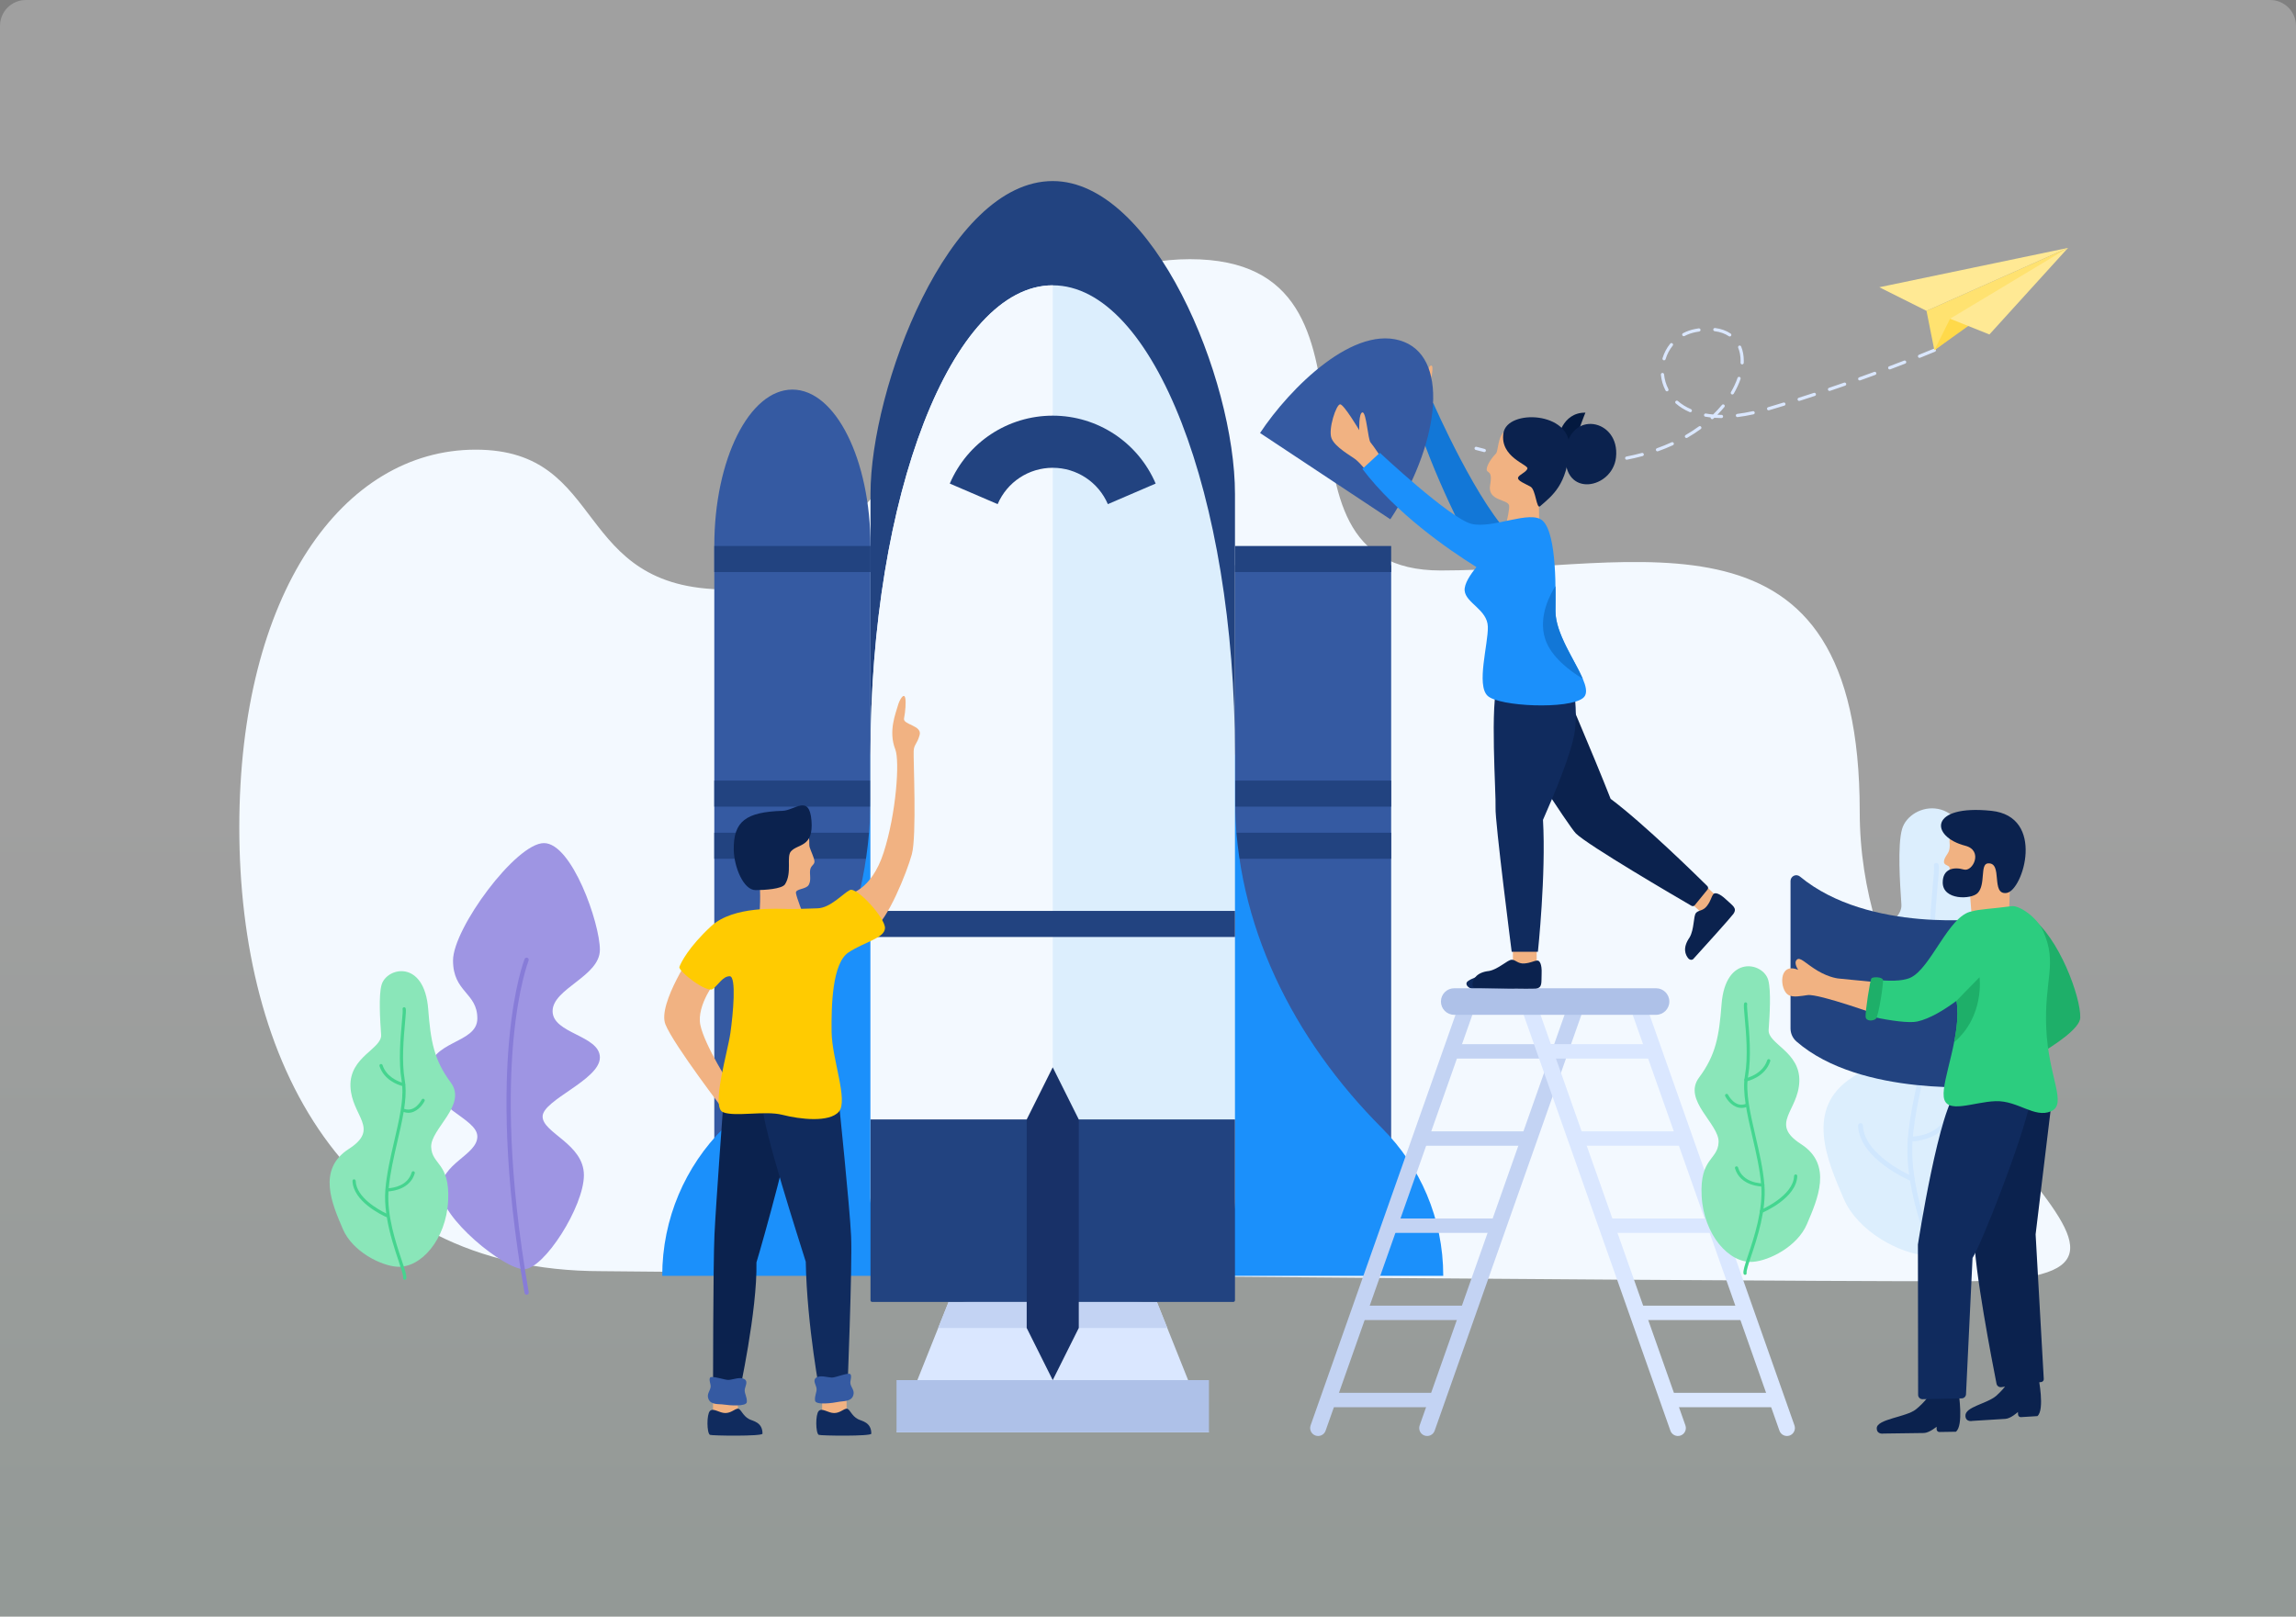 <?xml version="1.0" encoding="UTF-8"?>
<svg width="355px" height="250px" viewBox="0 0 355 250" version="1.1" xmlns="http://www.w3.org/2000/svg" xmlns:xlink="http://www.w3.org/1999/xlink">
    <rect x="0" y="0" width="355" height="250" fill="#808080" stroke="none"/>
    <!-- Generator: Sketch 52.3 (67297) - http://www.bohemiancoding.com/sketch -->
    <title>分组 3</title>
    <desc>Created with Sketch.</desc>
    <defs>
        <linearGradient x1="50%" y1="0%" x2="50%" y2="100%" id="linearGradient-1">
            <stop stop-color="#FFFFFF" offset="0%"></stop>
            <stop stop-color="#FFFFFF" offset="50.789%"></stop>
            <stop stop-color="#CCE5D9" offset="100%"></stop>
        </linearGradient>
    </defs>
    <g id="页面设计-" stroke="none" stroke-width="1" fill="none" fill-rule="evenodd">
        <g id="码上参与-一键登录" transform="translate(-10, -98)">
            <g id="分组-3" transform="translate(10, 98)">
                <path d="M4,0 L351,0 C353.209,-4.05812251e-16 355,1.791 355,4 L355,250 L0,250 L0,4 C-2.705415e-16,1.791 1.791,4.05812251e-16 4,0 Z" id="矩形" fill="url(#linearGradient-1)" fill-rule="nonzero" opacity="0.25"></path>
                <g id="分组-15" transform="translate(37, 28)">
                    <path d="M56.026,168.581 C16.238,168.581 1.13686838e-13,136.1 1.13686838e-13,99.949 C1.13686838e-13,63.797 15.965,41.538 36.548,41.538 C57.131,41.538 51.284,63.157 75.367,63.157 C99.451,63.157 112.494,12.081 146.981,12.081 C181.468,12.081 155.25,60.222 185.766,60.222 C216.282,60.222 250.545,48.109 250.545,97.529 C250.545,146.949 311.954,170.144 266.053,170.144 C220.151,170.144 56.026,168.581 56.026,168.581 Z" id="bg_4_" fill="#F3F9FF" fill-rule="nonzero"></path>
                    <g id="rocket" transform="translate(65.347, -0)" fill-rule="nonzero">
                        <path d="M20.171,32.248 C13.501,32.248 8.095,43.077 8.095,56.435 L8.095,163.258 L20.171,163.258 L32.246,163.258 L32.246,56.435 C32.247,43.077 26.84,32.248 20.171,32.248 Z" id="Path" fill="#355AA2"></path>
                        <polygon id="Path" fill="#355AA2" points="100.677 59.404 88.601 59.404 88.601 163.259 100.677 163.259 112.752 163.259 112.752 59.404"></polygon>
                        <rect id="Rectangle" fill="#224380" x="8.095" y="92.714" width="24.152" height="4.031"></rect>
                        <rect id="Rectangle" fill="#224380" x="8.095" y="100.776" width="24.152" height="4.031"></rect>
                        <rect id="Rectangle" fill="#224380" x="88.601" y="92.714" width="24.152" height="4.031"></rect>
                        <rect id="Rectangle" fill="#224380" x="88.601" y="100.776" width="24.152" height="4.031"></rect>
                        <path d="M60.424,0 C60.423,0 60.422,0 60.422,0 C44.185,0.004 32.247,32.141 32.247,48.373 L32.247,145.118 C39.12,145.118 81.796,145.118 88.601,145.118 L88.601,48.373 C88.601,30.562 75.986,0 60.424,0 Z" id="Path" fill="#224380"></path>
                        <polygon id="Path" fill="#DAE7FF" points="84.576 193.49 36.272 193.49 44.323 173.335 76.525 173.335"></polygon>
                        <polygon id="Path" fill="#C3D3F3" points="78.135 177.366 76.525 173.335 44.323 173.335 42.712 177.366"></polygon>
                        <path d="M111.372,146.501 C97.61,132.72 88.601,114.923 88.601,95.434 L88.601,88.683 L32.247,88.683 L32.247,95.434 C32.247,114.923 23.238,132.721 9.477,146.501 C3.649,152.336 0.045,160.399 0.045,169.304 L32.247,169.304 L88.602,169.304 L120.804,169.304 C120.803,160.399 117.199,152.336 111.372,146.501 Z" id="Path" fill="#1B90FB"></path>
                        <path d="M60.424,16.124 C44.862,16.124 32.247,48.61 32.247,88.683 L32.247,157.211 C32.247,166.116 39.456,173.335 48.348,173.335 L72.5,173.335 C81.392,173.335 88.601,166.116 88.601,157.211 L88.601,88.683 C88.601,48.61 75.986,16.124 60.424,16.124 Z" id="Path" fill="#DCEEFD"></path>
                        <path d="M32.247,88.683 L32.247,157.211 C32.247,166.116 39.456,173.335 48.348,173.335 L60.424,173.335 L60.424,16.124 C44.862,16.124 32.247,48.61 32.247,88.683 Z" id="Path" fill="#F3F9FF"></path>
                        <path d="M88.354,173.335 L32.494,173.335 C32.358,173.335 32.247,173.225 32.247,173.088 L32.247,145.118 L88.601,145.118 L88.601,173.088 C88.601,173.225 88.49,173.335 88.354,173.335 Z" id="Path" fill="#224380"></path>
                        <polygon id="Path" fill="#183168" points="60.424 137.056 56.398 145.118 56.398 177.366 60.424 185.428 64.449 177.366 64.449 145.118"></polygon>
                        <rect id="Rectangle" fill="#AEC1E8" x="36.272" y="185.428" width="48.304" height="8.062"></rect>
                        <rect id="Rectangle" fill="#224380" x="32.247" y="112.869" width="56.354" height="4.031"></rect>
                        <rect id="Rectangle" fill="#224380" x="8.095" y="56.435" width="24.152" height="4.031"></rect>
                        <rect id="Rectangle" fill="#224380" x="88.601" y="56.436" width="24.151" height="4.027"></rect>
                        <path d="M68.946,49.963 C67.476,46.55 64.135,44.341 60.424,44.341 C56.713,44.341 53.368,46.546 51.906,49.963 L44.507,46.782 C47.239,40.401 53.486,36.28 60.424,36.28 C67.354,36.28 73.601,40.402 76.337,46.782 L68.946,49.963 Z" id="Path" fill="#224380"></path>
                    </g>
                    <g id="plant_28_" transform="translate(13.728, 102.139)" fill-rule="nonzero">
                        <g id="Group" transform="translate(15.312, 0)">
                            <path d="M2.101,53.97 C2.101,49.742 7.765,48.504 7.765,45.617 C7.765,42.729 0.247,41.183 0.247,35.923 C0.247,30.664 7.765,31.386 7.765,27.364 C7.765,23.342 4.006,23.342 4.006,18.392 C4.006,13.442 13.737,0.242 18.062,0.242 C22.387,0.242 26.712,12.617 26.712,16.742 C26.712,20.867 19.401,22.723 19.401,26.23 C19.401,29.736 26.712,29.953 26.712,33.402 C26.712,36.852 17.856,39.963 17.856,42.523 C17.856,45.083 24.241,46.751 24.241,51.598 C24.241,56.445 18.077,66.139 14.973,66.139 C11.868,66.139 2.101,58.198 2.101,53.97 Z" id="Path" fill="#9E95E3"></path>
                            <path d="M15.384,70.078 C15.227,70.078 15.088,69.965 15.06,69.805 C11.809,51.23 11.983,38.195 12.702,30.53 C13.482,22.198 15.015,18.326 15.079,18.165 C15.147,17.996 15.341,17.915 15.508,17.983 C15.676,18.051 15.758,18.243 15.69,18.412 C15.675,18.451 14.122,22.386 13.353,30.639 C12.643,38.257 12.476,51.217 15.71,69.691 C15.741,69.871 15.621,70.042 15.442,70.073 C15.422,70.076 15.403,70.078 15.384,70.078 Z" id="Path" fill="#877CD8"></path>
                        </g>
                        <path d="M2.282,59.927 C0.658,56.123 -1.764,50.733 3.187,47.55 C8.139,44.367 3.619,42.483 3.458,37.869 C3.297,33.256 8.351,32.07 8.199,29.883 C8.048,27.695 7.797,23.827 8.264,22.177 C9.044,19.415 14.886,18.161 15.482,25.937 C15.857,30.824 16.361,33.774 18.963,37.26 C21.566,40.746 15.833,44.431 15.939,47.238 C16.045,50.044 18.869,49.628 18.561,55.575 C18.252,61.522 14.348,66.019 10.637,65.754 C8.117,65.575 3.765,63.4 2.282,59.927 Z" id="Path" fill="#8AE6B9"></path>
                        <path d="M14.809,39.804 C14.687,39.741 14.538,39.791 14.477,39.913 C14.434,39.997 13.412,41.957 11.761,41.334 C11.959,40.023 12.047,38.795 11.953,37.684 C11.955,37.677 11.959,37.671 11.961,37.663 C11.971,37.609 11.96,37.557 11.937,37.51 C11.917,37.313 11.892,37.119 11.859,36.93 C11.349,34.033 11.692,30.281 11.896,28.039 C12.016,26.728 12.071,26.086 12.001,25.812 C11.967,25.679 11.831,25.598 11.701,25.633 C11.568,25.666 11.488,25.801 11.522,25.933 C11.574,26.138 11.496,26.997 11.404,27.994 C11.197,30.26 10.851,34.053 11.373,37.015 C11.388,37.099 11.398,37.186 11.409,37.272 C10.67,37.035 8.987,36.317 8.423,34.575 C8.381,34.445 8.243,34.374 8.111,34.416 C7.981,34.458 7.911,34.598 7.953,34.728 C8.652,36.888 10.797,37.626 11.467,37.807 C11.648,40.18 10.959,43.166 10.23,46.31 C9.65,48.813 9.051,51.401 8.855,53.848 C8.758,55.062 8.826,56.304 8.993,57.524 C7.793,56.94 4.356,55.046 4.267,52.475 C4.263,52.339 4.143,52.235 4.012,52.236 C3.875,52.241 3.769,52.356 3.774,52.493 C3.884,55.651 8.256,57.745 9.082,58.113 C9.494,60.646 10.294,63.047 10.898,64.853 C11.311,66.091 11.669,67.16 11.604,67.468 C11.575,67.602 11.661,67.733 11.794,67.761 C11.811,67.765 11.828,67.767 11.846,67.767 C11.96,67.767 12.062,67.687 12.087,67.57 C12.175,67.149 11.915,66.34 11.366,64.696 C10.458,61.977 9.097,57.894 9.337,54.106 C10.13,54.053 12.701,53.696 13.402,51.302 C13.44,51.171 13.365,51.034 13.234,50.996 C13.104,50.957 12.966,51.032 12.928,51.163 C12.322,53.229 10.144,53.559 9.376,53.611 C9.59,51.28 10.158,48.813 10.712,46.422 C11.08,44.833 11.439,43.283 11.683,41.824 C11.929,41.906 12.169,41.954 12.395,41.954 C13.64,41.954 14.559,40.848 14.918,40.136 C14.979,40.014 14.931,39.865 14.809,39.804 Z" id="Path" fill="#45D48F"></path>
                    </g>
                    <g id="paperplane_4_" transform="translate(190.549, 9.884)" fill-rule="nonzero">
                        <path d="M16.193,33.923 C15.514,33.923 14.818,33.908 14.124,33.878 C13.988,33.872 13.882,33.757 13.887,33.621 C13.893,33.484 14.02,33.374 14.145,33.384 C14.832,33.413 15.521,33.428 16.193,33.428 L16.601,33.426 C16.602,33.426 16.603,33.426 16.603,33.426 C16.738,33.426 16.849,33.535 16.85,33.671 C16.851,33.808 16.742,33.919 16.605,33.92 L16.193,33.923 Z M19.07,33.831 C18.94,33.831 18.832,33.73 18.823,33.599 C18.814,33.463 18.918,33.345 19.054,33.337 C19.875,33.284 20.697,33.206 21.496,33.105 C21.633,33.089 21.755,33.184 21.772,33.32 C21.789,33.455 21.693,33.579 21.558,33.596 C20.749,33.698 19.917,33.777 19.086,33.831 C19.08,33.831 19.075,33.831 19.07,33.831 Z M11.671,33.715 C11.663,33.715 11.656,33.715 11.648,33.714 C10.837,33.64 10.009,33.547 9.184,33.437 C9.049,33.418 8.954,33.294 8.972,33.159 C8.991,33.024 9.115,32.928 9.25,32.946 C10.067,33.056 10.889,33.149 11.693,33.221 C11.829,33.233 11.929,33.353 11.917,33.49 C11.905,33.618 11.797,33.715 11.671,33.715 Z M23.964,33.209 C23.848,33.209 23.745,33.127 23.722,33.009 C23.696,32.875 23.784,32.745 23.918,32.719 C24.729,32.561 25.532,32.375 26.305,32.166 C26.436,32.131 26.573,32.208 26.608,32.34 C26.643,32.473 26.565,32.608 26.433,32.644 C25.649,32.856 24.834,33.045 24.012,33.205 C23.996,33.208 23.98,33.209 23.964,33.209 Z M6.776,33.06 C6.762,33.06 6.748,33.059 6.733,33.057 C5.934,32.916 5.115,32.757 4.301,32.582 C4.167,32.554 4.082,32.423 4.111,32.289 C4.14,32.155 4.271,32.069 4.404,32.099 C5.213,32.272 6.026,32.431 6.819,32.569 C6.953,32.593 7.043,32.721 7.019,32.856 C6.998,32.976 6.894,33.06 6.776,33.06 Z M1.947,32.028 C1.927,32.028 1.907,32.026 1.887,32.021 C1.467,31.916 1.045,31.806 0.618,31.692 C0.487,31.656 0.408,31.52 0.444,31.389 C0.479,31.257 0.615,31.179 0.746,31.214 C1.17,31.327 1.589,31.437 2.006,31.541 C2.139,31.574 2.219,31.708 2.186,31.841 C2.158,31.954 2.058,32.028 1.947,32.028 Z M28.725,31.915 C28.623,31.915 28.528,31.852 28.492,31.75 C28.446,31.622 28.513,31.48 28.642,31.434 C29.418,31.157 30.18,30.847 30.909,30.513 C31.032,30.455 31.179,30.511 31.236,30.635 C31.293,30.759 31.239,30.906 31.114,30.963 C30.373,31.303 29.597,31.618 28.808,31.9 C28.78,31.91 28.752,31.915 28.725,31.915 Z M33.205,29.852 C33.12,29.852 33.037,29.808 32.991,29.728 C32.923,29.61 32.963,29.459 33.081,29.39 C33.795,28.977 34.484,28.529 35.129,28.058 C35.24,27.978 35.394,28.002 35.474,28.113 C35.555,28.223 35.53,28.378 35.42,28.459 C34.761,28.939 34.058,29.396 33.329,29.819 C33.29,29.842 33.247,29.852 33.205,29.852 Z M37.182,26.939 C37.116,26.939 37.05,26.912 37.001,26.859 C36.952,26.806 36.93,26.738 36.936,26.671 C36.658,26.64 36.387,26.601 36.123,26.554 C35.989,26.53 35.899,26.402 35.923,26.268 C35.946,26.133 36.075,26.043 36.209,26.067 C36.569,26.131 36.942,26.18 37.327,26.214 C37.818,25.739 38.274,25.244 38.689,24.74 C38.776,24.635 38.931,24.62 39.037,24.707 C39.142,24.794 39.157,24.95 39.07,25.055 C38.733,25.464 38.37,25.866 37.985,26.258 C38.195,26.267 38.408,26.272 38.623,26.273 C38.76,26.274 38.87,26.385 38.869,26.522 C38.869,26.658 38.758,26.768 38.622,26.768 C38.622,26.768 38.622,26.768 38.621,26.768 C38.243,26.766 37.871,26.752 37.508,26.725 C37.456,26.775 37.403,26.824 37.35,26.873 C37.302,26.917 37.242,26.939 37.182,26.939 Z M41.085,26.616 C40.962,26.616 40.856,26.524 40.84,26.398 C40.824,26.263 40.92,26.14 41.056,26.123 C41.827,26.029 42.637,25.889 43.465,25.706 C43.599,25.676 43.73,25.761 43.76,25.894 C43.789,26.028 43.705,26.16 43.572,26.189 C42.728,26.375 41.902,26.519 41.116,26.614 C41.106,26.616 41.095,26.616 41.085,26.616 Z M33.802,25.866 C33.77,25.866 33.736,25.859 33.705,25.845 C32.892,25.494 32.168,25.043 31.553,24.505 C31.45,24.415 31.439,24.259 31.529,24.156 C31.619,24.052 31.775,24.042 31.878,24.132 C32.454,24.637 33.135,25.06 33.901,25.391 C34.026,25.445 34.083,25.591 34.03,25.716 C33.989,25.81 33.898,25.866 33.802,25.866 Z M45.907,25.569 C45.8,25.569 45.702,25.5 45.67,25.392 C45.632,25.261 45.706,25.124 45.837,25.085 C46.633,24.848 47.421,24.61 48.2,24.371 C48.33,24.33 48.468,24.404 48.508,24.535 C48.548,24.665 48.475,24.804 48.345,24.844 C47.565,25.084 46.775,25.323 45.977,25.559 C45.954,25.566 45.93,25.569 45.907,25.569 Z M50.63,24.117 C50.526,24.117 50.428,24.049 50.395,23.944 C50.354,23.814 50.425,23.675 50.555,23.633 C51.352,23.38 52.135,23.126 52.904,22.874 C53.035,22.832 53.173,22.901 53.216,23.031 C53.258,23.161 53.188,23.301 53.058,23.343 C52.288,23.597 51.503,23.85 50.705,24.105 C50.68,24.113 50.655,24.117 50.63,24.117 Z M40.298,23.124 C40.256,23.124 40.213,23.113 40.174,23.09 C40.056,23.02 40.017,22.869 40.086,22.751 C40.512,22.022 40.855,21.284 41.102,20.557 C41.146,20.428 41.286,20.358 41.415,20.403 C41.544,20.447 41.613,20.587 41.569,20.716 C41.311,21.475 40.955,22.243 40.511,23.002 C40.466,23.08 40.383,23.124 40.298,23.124 Z M30.192,22.639 C30.102,22.639 30.017,22.591 29.972,22.506 C29.574,21.742 29.333,20.918 29.253,20.057 C29.24,19.921 29.34,19.801 29.476,19.788 C29.613,19.776 29.732,19.876 29.745,20.012 C29.818,20.808 30.043,21.571 30.411,22.278 C30.473,22.399 30.427,22.548 30.306,22.611 C30.269,22.63 30.23,22.639 30.192,22.639 Z M55.326,22.574 C55.223,22.574 55.127,22.509 55.092,22.406 C55.048,22.276 55.118,22.136 55.247,22.092 C56.045,21.822 56.825,21.554 57.582,21.29 C57.71,21.245 57.852,21.313 57.896,21.443 C57.941,21.572 57.873,21.712 57.744,21.757 C56.986,22.021 56.205,22.29 55.405,22.56 C55.379,22.57 55.352,22.574 55.326,22.574 Z M59.994,20.949 C59.892,20.949 59.797,20.886 59.761,20.785 C59.715,20.656 59.782,20.515 59.911,20.469 C60.718,20.18 61.493,19.899 62.232,19.627 C62.361,19.579 62.502,19.646 62.549,19.774 C62.596,19.902 62.531,20.044 62.403,20.091 C61.662,20.363 60.885,20.645 60.077,20.935 C60.05,20.944 60.021,20.949 59.994,20.949 Z M64.633,19.244 C64.533,19.244 64.439,19.183 64.402,19.084 C64.354,18.957 64.418,18.814 64.546,18.766 C65.381,18.451 66.152,18.155 66.853,17.884 C66.98,17.834 67.123,17.898 67.173,18.025 C67.222,18.153 67.159,18.296 67.031,18.345 C66.329,18.617 65.556,18.913 64.72,19.229 C64.692,19.239 64.662,19.244 64.633,19.244 Z M41.815,18.468 C41.812,18.468 41.808,18.468 41.804,18.468 C41.668,18.461 41.563,18.346 41.569,18.21 C41.573,18.106 41.575,18.004 41.575,17.903 C41.575,17.165 41.451,16.489 41.205,15.893 C41.153,15.767 41.213,15.622 41.339,15.57 C41.464,15.518 41.61,15.578 41.661,15.704 C41.933,16.361 42.07,17.101 42.07,17.903 C42.07,18.011 42.067,18.121 42.062,18.232 C42.056,18.364 41.946,18.468 41.815,18.468 Z M29.742,17.836 C29.719,17.836 29.694,17.832 29.671,17.825 C29.54,17.786 29.466,17.648 29.505,17.517 C29.754,16.683 30.155,15.924 30.696,15.26 C30.782,15.154 30.938,15.137 31.044,15.224 C31.149,15.311 31.165,15.466 31.079,15.572 C30.579,16.186 30.209,16.888 29.978,17.659 C29.946,17.766 29.848,17.836 29.742,17.836 Z M69.244,17.457 C69.146,17.457 69.053,17.398 69.014,17.301 C68.964,17.174 69.025,17.03 69.152,16.98 C70.62,16.393 71.438,16.048 71.44,16.047 C71.565,15.994 71.71,16.053 71.763,16.179 C71.816,16.304 71.757,16.45 71.632,16.503 C71.632,16.503 70.81,16.85 69.335,17.439 C69.305,17.451 69.274,17.457 69.244,17.457 Z M39.9,14.154 C39.853,14.154 39.805,14.14 39.763,14.112 C39.158,13.703 38.418,13.441 37.565,13.332 C37.43,13.315 37.335,13.191 37.351,13.055 C37.369,12.92 37.494,12.828 37.628,12.841 C38.558,12.96 39.37,13.249 40.039,13.701 C40.152,13.777 40.182,13.931 40.105,14.044 C40.058,14.116 39.98,14.154 39.9,14.154 Z M32.788,14.111 C32.699,14.111 32.613,14.063 32.569,13.978 C32.506,13.857 32.552,13.708 32.673,13.645 C33.255,13.339 33.891,13.118 34.566,12.988 C34.747,12.954 34.925,12.923 35.099,12.897 C35.233,12.878 35.36,12.97 35.38,13.105 C35.4,13.24 35.307,13.366 35.172,13.386 C35.004,13.411 34.833,13.44 34.659,13.474 C34.032,13.595 33.441,13.799 32.902,14.082 C32.866,14.102 32.826,14.111 32.788,14.111 Z" id="Shape" fill="#DAE7FF"></path>
                        <g id="Group" transform="translate(62.73, 0)">
                            <polygon id="Path" fill="#FFE994" points="0.296 6.536 7.59 10.188 29.474 0.448"></polygon>
                            <polygon id="Path" fill="#FFE270" points="8.806 16.275 7.59 10.188 29.474 0.448"></polygon>
                            <polygon id="Path" fill="#FFD94A" points="8.806 16.275 11.237 11.405 17.316 10.188"></polygon>
                            <polygon id="Path" fill="#FFE994" points="11.237 11.405 17.316 13.84 29.474 0.448"></polygon>
                        </g>
                    </g>
                    <g id="woman_on_ladder" transform="translate(157.601, 24.162)" fill-rule="nonzero">
                        <path d="M27.786,12.404 C27.786,12.404 26.667,9.708 26.379,9.18 C26.091,8.651 27.312,4.457 26.718,4.371 C26.124,4.284 25.614,6.936 25.614,6.936 C25.614,6.936 24.216,2.562 23.644,2.378 C23.071,2.195 21.34,5.189 21.561,6.676 C21.782,8.163 23.568,10.598 24.125,11.291 C24.682,11.984 25.607,14.524 25.607,14.524 L27.786,12.404 Z" id="Path" fill="#F1B282"></path>
                        <path d="M27.006,10.168 C27.006,10.168 34.127,26.468 39.612,31.249 L32.853,32.448 C32.853,32.448 26.668,20.853 24.074,11.66 L27.006,10.168 Z" id="Path" fill="#1277D7"></path>
                        <path d="M22.521,0.723 C14.95,-2.34 4.771,7.917 0.224,14.801 C6.054,18.662 14.539,24.283 20.367,28.143 C27.675,17.08 29.719,3.635 22.521,0.723 Z" id="Path" fill="#355AA2"></path>
                        <path d="M36.454,98.21 C36.454,98.21 33.501,98.706 32.333,99.591 C31.77,100.018 32.212,101.303 36.368,101.108 C40.524,100.913 40.838,100.318 40.357,98.653 C39.877,96.988 37.038,98.262 36.454,98.21 Z" id="Path" fill="#102B5E"></path>
                        <g id="Group" transform="translate(7.903, 102.885)" fill="#C3D3F3">
                            <path d="M0.888,66.953 C1.529,67.179 2.231,66.843 2.457,66.202 L25.224,1.675 C25.45,1.034 25.114,0.33 24.474,0.104 C23.833,-0.123 23.131,0.214 22.905,0.855 L0.138,65.381 C-0.088,66.023 0.248,66.726 0.888,66.953 Z" id="Path"></path>
                            <path d="M17.749,66.953 C18.389,67.179 19.092,66.843 19.318,66.202 L42.084,1.675 C42.31,1.034 41.974,0.33 41.334,0.104 C40.693,-0.123 39.991,0.214 39.765,0.855 L16.999,65.381 C16.773,66.023 17.108,66.726 17.749,66.953 Z" id="Path"></path>
                            <polygon id="Rectangle" transform="translate(30.205, 7.543) rotate(-180) translate(-30.205, -7.543) " points="21.252 6.43 39.157 6.43 39.157 8.656 21.252 8.656"></polygon>
                            <polygon id="Rectangle" transform="translate(25.512, 21.022) rotate(-180) translate(-25.512, -21.022) " points="16.56 19.909 34.465 19.909 34.465 22.135 16.56 22.135"></polygon>
                            <polygon id="Rectangle" transform="translate(20.82, 34.501) rotate(-180) translate(-20.82, -34.501) " points="11.867 33.388 29.772 33.388 29.772 35.614 11.867 35.614"></polygon>
                            <polygon id="Rectangle" transform="translate(16.128, 47.98) rotate(-180) translate(-16.128, -47.98) " points="7.175 46.867 25.08 46.867 25.08 49.093 7.175 49.093"></polygon>
                            <polygon id="Rectangle" transform="translate(11.435, 61.459) rotate(-180) translate(-11.435, -61.459) " points="2.483 60.346 20.388 60.346 20.388 62.572 2.483 62.572"></polygon>
                        </g>
                        <g id="Group" transform="translate(40.503, 102.885)" fill="#DAE7FF">
                            <path d="M41.598,66.953 C40.958,67.179 40.255,66.843 40.029,66.202 L17.263,1.675 C17.037,1.034 17.373,0.33 18.013,0.104 C18.653,-0.123 19.356,0.214 19.582,0.855 L42.348,65.381 C42.574,66.023 42.239,66.726 41.598,66.953 Z" id="Path"></path>
                            <path d="M24.738,66.953 C24.097,67.179 23.395,66.843 23.168,66.202 L0.402,1.675 C0.176,1.034 0.512,0.33 1.152,0.104 C1.792,-0.123 2.495,0.214 2.721,0.855 L25.487,65.381 C25.714,66.023 25.378,66.726 24.738,66.953 Z" id="Path"></path>
                            <rect id="Rectangle" x="3.329" y="6.43" width="17.905" height="2.226"></rect>
                            <rect id="Rectangle" x="8.021" y="19.909" width="17.905" height="2.226"></rect>
                            <rect id="Rectangle" x="12.714" y="33.388" width="17.905" height="2.226"></rect>
                            <rect id="Rectangle" x="17.406" y="46.867" width="17.905" height="2.226"></rect>
                            <rect id="Rectangle" x="22.099" y="60.346" width="17.905" height="2.226"></rect>
                        </g>
                        <path d="M61.457,104.774 L30.241,104.774 C29.109,104.774 28.191,103.855 28.191,102.721 C28.191,101.587 29.109,100.667 30.241,100.667 L61.457,100.667 C62.589,100.667 63.507,101.586 63.507,102.721 C63.507,103.855 62.589,104.774 61.457,104.774 Z" id="Path" fill="#AEC1E8"></path>
                        <g id="Group" transform="translate(35.069, 11.377)">
                            <path d="M3.954,2.832 C1.793,2.879 2.089,6.125 1.631,6.599 C0.815,7.444 0.283,8.372 0.207,8.936 C0.092,9.797 1.186,8.936 0.728,11.469 C0.269,14.001 3.548,13.627 3.669,14.663 C3.79,15.699 2.425,20.528 2.425,20.528 L8.535,20.404 C8.535,20.404 8.077,16.286 8.402,11.599 C8.727,6.912 11.429,2.67 3.954,2.832 Z" id="Path" fill="#F1B282"></path>
                            <path d="M15.462,0.276 C15.462,0.276 14.142,3.424 14.053,4.761 C13.964,6.097 11.187,4.376 11.187,4.376 C11.187,4.376 11.787,0.231 15.462,0.276 Z" id="Path" fill="#03193F"></path>
                            <path d="M8.451,14.752 C7.88,15.248 7.806,12.193 6.971,11.721 C6.137,11.249 4.938,10.818 5.047,10.339 C5.156,9.86 6.323,9.521 6.495,8.915 C6.666,8.309 2.195,7.169 2.786,3.428 C3.378,-0.314 13.29,0.074 12.98,5.741 C12.669,11.408 10.331,13.116 8.451,14.752 Z" id="Path" fill="#0B224E"></path>
                            <path d="M20.19,7.204 C19.646,12.076 11.962,13.583 12.383,6.627 C12.805,-0.328 20.861,1.181 20.19,7.204 Z" id="Path" fill="#0B224E"></path>
                        </g>
                        <path d="M19.304,19.107 C19.304,19.107 17.708,16.709 17.308,16.259 C16.909,15.81 16.66,11.563 16.061,11.613 C15.463,11.663 15.562,14.361 15.562,14.361 C15.562,14.361 13.217,10.414 12.619,10.364 C12.02,10.314 10.722,14.211 11.272,15.61 C11.821,17.009 14.32,18.353 15.018,18.903 C15.716,19.453 17.463,21.551 17.463,21.551 L19.304,19.107 Z" id="Path" fill="#F1B282"></path>
                        <polygon id="Path" fill="#F1B282" points="69.059 84.756 71.349 86.955 69.249 89.664 66.448 87.158"></polygon>
                        <path d="M69.377,84.861 C67.807,83.308 59.591,75.238 54.428,71.374 C51.803,64.648 46.197,51.635 46.197,51.635 C34.821,47.338 37.915,58.631 38.414,60.129 C38.913,61.628 47.965,75.633 49.048,76.717 C50.863,78.536 64.698,86.617 66.922,87.911 C67.096,88.012 67.316,87.973 67.443,87.817 L69.406,85.41 C69.54,85.248 69.526,85.01 69.377,84.861 Z" id="Path" fill="#0B224E"></path>
                        <rect id="Rectangle" fill="#F1B282" x="39.32" y="92.781" width="3.676" height="4.047"></rect>
                        <path d="M47.994,50.636 C44.301,47.538 38.314,50.336 37.017,53.388 C35.72,56.441 36.736,70.721 36.636,72.758 C36.536,74.794 39.131,95.024 39.131,95.024 L43.185,95.024 C43.185,95.024 44.456,83.08 43.971,74.626 C45.623,70.904 48.474,64.135 48.903,60.829 C49.514,56.132 47.994,50.636 47.994,50.636 Z" id="Path" fill="#102B5E"></path>
                        <path d="M45.898,42.342 C45.898,40.035 46.225,30.433 43.902,28.351 C42.006,26.653 36.218,29.65 32.925,28.851 C29.632,28.051 18.746,17.858 18.746,17.858 L16.048,20.352 C21.232,27.2 29.201,32.738 33.682,35.534 C32.758,36.659 31.779,38.112 31.857,39.155 C32.004,41.093 35.374,42.099 35.445,44.755 C35.517,47.412 33.616,53.796 35.42,55.455 C37.223,57.114 47.978,57.572 50.174,55.773 C52.37,53.974 45.898,47.43 45.898,42.342 Z" id="Path" fill="#1B90FB"></path>
                        <path d="M44.317,46.674 C45.237,49.466 48.193,51.633 50.116,52.796 C48.894,49.94 45.9,45.804 45.9,42.34 C45.9,41.616 45.93,40.173 45.904,38.472 C45.181,39.587 43.159,43.15 44.317,46.674 Z" id="Path" fill="#1277D7"></path>
                        <path d="M43.084,96.383 C43.453,96.35 43.824,96.948 43.76,98.395 C43.695,99.842 43.932,100.616 42.791,100.726 C42.111,100.791 35.625,100.669 33.52,100.615 C33.382,100.612 33.253,100.539 33.166,100.415 C33.08,100.291 33.044,100.128 33.068,99.968 C33.178,99.265 33.674,98.202 35.638,97.994 C37.08,97.72 38.487,96.275 39.125,96.258 C39.762,96.24 40.032,96.897 41.072,96.829 C42.112,96.761 42.447,96.439 43.084,96.383 Z" id="Path" fill="#0B224E"></path>
                        <path d="M70.309,86.122 C70.526,85.822 71.22,85.934 72.268,86.932 C73.317,87.929 74.056,88.259 73.39,89.193 C72.992,89.75 68.645,94.572 67.224,96.128 C67.131,96.23 66.99,96.279 66.84,96.264 C66.69,96.248 66.544,96.168 66.44,96.045 C65.982,95.501 65.506,94.429 66.638,92.808 C67.378,91.537 67.212,89.527 67.617,89.034 C68.022,88.54 68.693,88.767 69.325,87.936 C69.956,87.105 69.934,86.641 70.309,86.122 Z" id="Path" fill="#0B224E"></path>
                    </g>
                    <g id="man_10_" transform="translate(65.347, 79.624)" fill-rule="nonzero">
                        <path d="M22.368,20.766 C22.982,22.088 22.681,22.808 22.832,23.365 C22.982,23.922 23.559,25.047 23.584,25.58 C23.608,26.113 23.043,26.186 22.921,26.883 C22.799,27.58 23.119,28.488 22.695,29.219 C22.271,29.949 20.623,29.781 20.72,30.486 C20.817,31.19 21.855,33.807 21.855,33.807 L15.082,33.916 C15.082,33.916 15.352,30.107 15.008,28.533 C14.663,26.958 13.9,21.175 15.306,20.474 C16.712,19.772 21.716,19.363 22.368,20.766 Z" id="Path" fill="#F1B282"></path>
                        <path d="M18.649,17.767 C13.015,17.944 11.037,19.365 11.102,23.775 C11.14,26.403 12.588,30.041 14.49,30.029 C15.861,30.02 18.564,29.867 19.037,29.117 C20.161,27.336 19.199,24.878 19.952,24.03 C21.023,22.824 23.456,23.444 23.122,19.29 C22.787,15.135 20.525,17.709 18.649,17.767 Z" id="Path" fill="#0B224E"></path>
                        <polygon id="Path" fill="#F1B282" points="24.77 108.552 24.77 111.058 28.549 111.058 28.55 107.486"></polygon>
                        <polygon id="Path" fill="#F1B282" points="11.74 108.657 11.74 111.619 7.897 111.619 7.897 107.984"></polygon>
                        <path d="M9.494,63.003 C9.494,63.003 8.335,78.764 8.121,83.314 C7.908,87.863 7.897,107.984 7.897,107.984 L11.907,108.019 C11.907,108.019 14.767,95.043 14.613,87.6 C15.536,84.614 20.408,67.197 20.479,63.643 C20.55,60.088 11.269,61.225 9.494,63.003 Z" id="Path" fill="#0B224E"></path>
                        <path d="M27.374,63.003 C27.374,63.003 29.036,78.977 29.249,83.527 C29.462,88.076 28.652,107.984 28.652,107.984 L24.502,108.266 C24.502,108.266 22.417,97.46 22.237,87.494 C21.315,84.508 15.62,66.963 15.549,63.409 C15.477,59.855 25.599,61.225 27.374,63.003 Z" id="Path" fill="#102B5E"></path>
                        <path d="M8.451,43.88 C8.451,43.88 5.3,47.795 5.94,50.888 C6.578,53.98 10.527,60.248 11.485,61.634 C12.444,63.02 9.905,64.513 9.905,64.513 C9.905,64.513 1.817,53.992 0.539,50.793 C-0.739,47.595 4.99,39.242 4.99,39.242 L8.451,43.88 Z" id="Path" fill="#F1B282"></path>
                        <path d="M28.801,30.676 C28.801,30.676 32.347,30.234 34.285,24.199 C36.224,18.164 36.788,10.06 36.082,8.272 C34.964,5.439 36.167,2.654 36.481,1.491 C36.72,0.609 37.428,-0.603 37.626,0.347 C37.744,0.917 37.654,2.396 37.431,3.486 C37.232,4.456 40.27,4.552 39.844,6.045 C39.418,7.538 38.992,7.442 38.922,8.502 C38.851,9.563 39.418,21.648 38.638,24.491 C37.857,27.335 34.875,34.728 32.675,36.078 C30.474,37.429 28.801,30.676 28.801,30.676 Z" id="Path" fill="#F1B282"></path>
                        <path d="M19.684,32.95 C18.034,32.933 11.059,32.417 7.599,35.616 C4.138,38.815 2.914,41.267 2.701,41.907 C2.488,42.547 6.96,46.013 7.865,45.319 C8.77,44.626 9.409,43.347 10.474,43.347 C11.539,43.347 11.006,49.158 10.581,52.144 C10.155,55.129 7.599,63.554 9.409,64.353 C11.22,65.152 15.905,64.086 18.62,64.779 C21.335,65.472 25.86,66.006 27.351,64.3 C28.842,62.594 26.286,56.142 26.233,51.984 C26.179,47.825 26.34,41.32 28.842,39.668 C31.344,38.015 34.379,37.482 34.485,35.936 C34.592,34.389 30.119,29.484 29.055,30.018 C27.99,30.551 26.057,32.79 24.051,32.844 C22.044,32.897 20.856,32.963 19.684,32.95 Z" id="Path" fill="#FFCB01"></path>
                        <path d="M29.581,108.17 C29.259,109.17 28.033,109.013 27.256,109.176 C26.479,109.339 23.772,109.716 23.674,108.976 C23.576,108.236 23.958,107.696 23.907,107.129 C23.857,106.563 23.236,105.842 23.864,105.417 C24.492,104.992 25.537,105.389 26.297,105.41 C26.852,105.425 28.901,104.551 29.15,104.903 C29.399,105.254 29.059,105.926 29.145,106.362 C29.274,107.009 29.831,107.394 29.581,108.17 Z" id="Path" fill="#355AA2"></path>
                        <path d="M7.184,108.702 C7.558,109.684 8.774,109.463 9.558,109.585 C10.342,109.707 13.066,109.942 13.125,109.198 C13.184,108.454 12.775,107.934 12.796,107.365 C12.817,106.797 13.399,106.045 12.749,105.653 C12.099,105.262 11.076,105.713 10.319,105.774 C9.766,105.819 7.674,105.053 7.444,105.417 C7.213,105.78 7.588,106.435 7.525,106.875 C7.431,107.526 6.894,107.94 7.184,108.702 Z" id="Path" fill="#355AA2"></path>
                        <path d="M24.244,110.576 C24.77,110.043 25.684,110.896 26.615,110.896 C27.545,110.896 28.063,110.256 28.549,110.221 C29.036,110.185 29.284,111.322 30.314,111.844 C30.925,112.154 32.372,112.307 32.372,114.082 C32.372,114.521 24.502,114.41 24.244,114.267 C23.754,113.992 23.718,111.109 24.244,110.576 Z" id="Path" fill="#102B5E"></path>
                        <path d="M7.42,110.576 C7.946,110.043 8.86,110.896 9.791,110.896 C10.721,110.896 11.239,110.256 11.726,110.221 C12.212,110.185 12.46,111.322 13.49,111.844 C14.101,112.154 15.549,112.307 15.549,114.082 C15.549,114.521 7.678,114.41 7.42,114.267 C6.93,113.992 6.894,111.109 7.42,110.576 Z" id="Path" fill="#102B5E"></path>
                    </g>
                    <g id="plant_30_" transform="translate(244.913, 96.647)" fill-rule="nonzero">
                        <path d="M3.127,60.668 C0.671,54.915 -2.993,46.764 4.495,41.951 C11.982,37.137 5.147,34.287 4.904,27.31 C4.661,20.334 12.303,18.541 12.075,15.233 C11.846,11.925 11.467,6.075 12.172,3.579 C13.353,-0.598 22.188,-2.494 23.089,9.267 C23.655,16.656 24.417,21.119 28.353,26.39 C32.288,31.661 23.619,37.235 23.779,41.478 C23.94,45.722 28.212,45.093 27.744,54.087 C27.277,63.081 21.374,69.882 15.761,69.481 C11.95,69.208 5.369,65.92 3.127,60.668 Z" id="Path" fill="#DCEEFD"></path>
                        <path d="M17.589,72.522 C17.762,72.522 17.917,72.402 17.954,72.226 C18.088,71.588 17.695,70.364 16.864,67.878 C15.463,63.687 13.348,57.353 13.812,51.535 C14.104,47.889 15.004,44.003 15.875,40.245 C17.12,34.869 18.296,29.791 17.609,25.889 C16.839,21.509 17.356,15.836 17.666,12.446 C17.847,10.463 17.929,9.491 17.824,9.076 C17.773,8.875 17.57,8.753 17.37,8.806 C17.17,8.857 17.05,9.06 17.1,9.261 C17.179,9.57 17.06,10.871 16.923,12.378 C16.61,15.805 16.085,21.541 16.874,26.02 C17.535,29.771 16.375,34.777 15.147,40.076 C14.271,43.861 13.364,47.775 13.068,51.476 C12.591,57.446 14.737,63.867 16.156,68.116 C16.781,69.988 17.322,71.605 17.223,72.071 C17.181,72.274 17.31,72.473 17.512,72.515 C17.537,72.519 17.563,72.522 17.589,72.522 Z" id="Path" fill="#D0E7FE"></path>
                        <path d="M18.419,33.488 C20.303,33.488 21.692,31.814 22.234,30.738 C22.327,30.554 22.253,30.329 22.069,30.236 C21.886,30.141 21.66,30.216 21.568,30.4 C21.501,30.529 19.922,33.572 17.372,32.521 C17.18,32.44 16.963,32.532 16.884,32.724 C16.806,32.915 16.896,33.133 17.087,33.212 C17.553,33.404 17.998,33.488 18.419,33.488 Z" id="Path" fill="#D0E7FE"></path>
                        <path d="M17.397,27.299 C17.571,27.299 17.727,27.176 17.762,27 C17.803,26.798 17.672,26.6 17.47,26.559 C17.431,26.551 13.507,25.714 12.412,22.329 C12.349,22.133 12.139,22.026 11.941,22.089 C11.745,22.152 11.638,22.363 11.701,22.56 C12.933,26.367 17.144,27.256 17.322,27.292 C17.347,27.297 17.373,27.299 17.397,27.299 Z" id="Path" fill="#D0E7FE"></path>
                        <path d="M13.442,51.88 C13.665,51.88 18.711,51.825 19.942,47.625 C20,47.427 19.887,47.219 19.689,47.161 C19.489,47.103 19.283,47.217 19.225,47.414 C18.133,51.141 13.623,51.14 13.444,51.132 C13.239,51.134 13.069,51.294 13.067,51.501 C13.065,51.707 13.23,51.877 13.436,51.88 C13.436,51.88 13.438,51.88 13.442,51.88 Z" id="Path" fill="#D0E7FE"></path>
                        <path d="M13.751,58.039 C13.896,58.039 14.036,57.953 14.095,57.809 C14.175,57.619 14.085,57.4 13.895,57.321 C13.819,57.289 6.292,54.082 6.129,49.399 C6.121,49.193 5.944,49.04 5.742,49.038 C5.537,49.045 5.375,49.218 5.382,49.425 C5.562,54.588 13.278,57.873 13.606,58.01 C13.654,58.03 13.703,58.039 13.751,58.039 Z" id="Path" fill="#D0E7FE"></path>
                    </g>
                    <g id="plant_29_" transform="translate(224.595, 121.358)" fill-rule="nonzero">
                        <path d="M17.785,39.952 C19.409,36.148 21.831,30.758 16.88,27.575 C11.929,24.392 16.449,22.507 16.61,17.894 C16.771,13.28 11.717,12.095 11.868,9.907 C12.019,7.72 12.27,3.852 11.804,2.201 C11.023,-0.561 5.181,-1.815 4.585,5.962 C4.211,10.848 3.707,13.799 1.104,17.285 C-1.498,20.77 4.234,24.456 4.129,27.262 C4.023,30.068 1.198,29.653 1.507,35.6 C1.816,41.547 5.719,46.044 9.431,45.779 C11.95,45.599 16.302,43.425 17.785,39.952 Z" id="Path" fill="#8AE6B9"></path>
                        <path d="M8.222,47.791 C8.107,47.791 8.005,47.711 7.98,47.595 C7.892,47.173 8.151,46.364 8.701,44.72 C9.627,41.948 11.026,37.76 10.718,33.913 C10.526,31.502 9.931,28.932 9.355,26.447 C8.531,22.891 7.753,19.534 8.208,16.954 C8.717,14.058 8.375,10.306 8.17,8.065 C8.05,6.753 7.996,6.111 8.066,5.836 C8.1,5.703 8.234,5.622 8.366,5.658 C8.499,5.691 8.578,5.826 8.545,5.958 C8.493,6.162 8.571,7.023 8.662,8.019 C8.869,10.285 9.216,14.078 8.694,17.04 C8.258,19.52 9.024,22.83 9.836,26.335 C10.416,28.837 11.016,31.425 11.211,33.873 C11.526,37.821 10.108,42.067 9.169,44.876 C8.755,46.114 8.398,47.184 8.463,47.492 C8.491,47.626 8.406,47.757 8.272,47.785 C8.256,47.789 8.238,47.791 8.222,47.791 Z" id="Path" fill="#44D690"></path>
                        <path d="M7.673,21.978 C6.427,21.978 5.509,20.872 5.15,20.16 C5.088,20.038 5.137,19.889 5.259,19.828 C5.38,19.765 5.529,19.815 5.59,19.937 C5.634,20.022 6.678,22.034 8.365,21.339 C8.492,21.286 8.636,21.347 8.688,21.473 C8.74,21.599 8.679,21.744 8.553,21.796 C8.245,21.923 7.951,21.978 7.673,21.978 Z" id="Path" fill="#44D690"></path>
                        <path d="M8.348,17.886 C8.233,17.886 8.131,17.805 8.107,17.688 C8.08,17.554 8.166,17.424 8.3,17.396 C8.326,17.391 10.921,16.838 11.645,14.6 C11.687,14.47 11.825,14.399 11.956,14.441 C12.086,14.483 12.157,14.623 12.115,14.753 C11.3,17.27 8.516,17.858 8.398,17.882 C8.381,17.885 8.365,17.886 8.348,17.886 Z" id="Path" fill="#44D690"></path>
                        <path d="M10.964,34.14 C10.817,34.14 7.48,34.104 6.666,31.327 C6.627,31.196 6.702,31.058 6.833,31.02 C6.965,30.982 7.101,31.057 7.14,31.188 C7.862,33.652 10.844,33.651 10.962,33.646 C11.098,33.648 11.21,33.754 11.212,33.891 C11.213,34.027 11.105,34.139 10.968,34.141 C10.968,34.14 10.966,34.14 10.964,34.14 Z" id="Path" fill="#44D690"></path>
                        <path d="M10.759,38.213 C10.663,38.213 10.571,38.156 10.532,38.061 C10.479,37.935 10.539,37.79 10.665,37.738 C10.715,37.717 15.692,35.597 15.8,32.499 C15.805,32.363 15.922,32.262 16.055,32.261 C16.192,32.266 16.298,32.38 16.293,32.517 C16.174,35.931 11.072,38.104 10.855,38.195 C10.824,38.207 10.791,38.213 10.759,38.213 Z" id="Path" fill="#44D690"></path>
                    </g>
                    <g id="man_with_paper_1_" transform="translate(238.324, 97.197)">
                        <path d="M29.415,2.57 C27.646,2.36 26.086,3.505 26.104,4.88 C26.108,5.179 26.232,5.718 26.012,6.405 C25.865,6.864 25.232,7.464 25.245,8.087 C25.258,8.71 26.188,8.558 26.121,9.116 C26.054,9.674 25.697,10.831 25.963,11.274 C26.228,11.717 29.116,11.16 29.203,12.199 C29.291,13.239 29.542,16.609 29.542,16.609 L35.294,16.09 C35.294,16.09 35.824,5.071 35.294,4.345 C34.406,3.131 30.827,2.738 29.415,2.57 Z" id="Path" fill="#F1B282" fill-rule="nonzero"></path>
                        <path d="M39.855,87.847 C39.855,87.847 40.865,92.838 39.688,93.799 L37.148,93.956 C36.916,93.97 36.717,93.793 36.703,93.561 L36.679,93.164 C36.679,93.164 35.586,94.173 34.748,94.224 C33.91,94.276 29.661,94.538 29.661,94.538 C29.661,94.538 28.624,94.785 28.563,93.781 C28.474,92.343 31.914,91.904 33.345,90.642 C34.776,89.379 35.462,88.119 35.462,88.119 L39.855,87.847 Z" id="Path" fill="#0B224E"></path>
                        <path d="M27.527,90.278 C27.527,90.278 28.304,95.31 27.084,96.215 L24.54,96.254 C24.307,96.257 24.117,96.072 24.113,95.839 L24.107,95.442 C24.107,95.442 22.97,96.398 22.13,96.411 C21.29,96.424 15.915,96.495 15.915,96.495 C15.915,96.495 14.867,96.693 14.853,95.687 C14.831,94.247 19.406,93.962 20.894,92.767 C22.382,91.571 23.126,90.345 23.126,90.345 L27.527,90.278 Z" id="Path" fill="#0B224E"></path>
                        <path d="M31.916,42.812 C31.916,42.812 12.411,44.54 2.442,35.866 C1.858,35.358 1.521,34.62 1.521,33.845 L1.521,11.043 C1.521,10.697 1.72,10.383 2.033,10.236 C2.345,10.088 2.713,10.136 2.979,10.356 C13.672,19.206 31.917,16.834 31.917,16.834 L31.917,42.812 L31.916,42.812 Z" id="Path" fill="#224380" fill-rule="nonzero"></path>
                        <path d="M9.018,26.133 C9.018,26.133 7.608,26.051 5.729,24.936 C3.85,23.821 3.006,22.706 2.486,23.226 C1.966,23.747 2.709,24.787 2.709,24.787 C-0.425,23.488 -0.176,27.949 1.224,28.69 C1.967,29.082 3.088,28.838 4.16,28.69 C5.901,28.448 15.401,31.89 15.401,31.89 L17.464,26.964 L9.018,26.133 Z" id="Path" fill="#F1B282" fill-rule="nonzero"></path>
                        <path d="M41.787,46.072 L39.417,65.687 L40.677,88.061 C40.691,88.295 40.521,88.499 40.289,88.528 L34.111,89.32 C33.762,89.364 33.439,89.131 33.371,88.786 C32.738,85.586 29.86,70.751 29.922,65.78 C29.991,60.195 30.395,45.356 33.173,43.993 C35.951,42.63 41.776,41.48 41.787,46.072 Z" id="Path" fill="#0B224E" fill-rule="nonzero"></path>
                        <path d="M38.55,45.278 C37.383,51.075 31.047,67.203 29.664,69.338 L28.654,90.417 C28.637,90.768 28.351,91.047 28,91.054 L21.931,91.18 C21.751,91.184 21.578,91.115 21.45,90.989 C21.321,90.864 21.249,90.692 21.249,90.512 L21.218,67.262 C21.218,67.262 24.58,45.494 27.406,43.463 C30.233,41.432 39.149,42.302 38.55,45.278 Z" id="Path" fill="#102B5E" fill-rule="nonzero"></path>
                        <path d="M38.664,16.647 C34.337,13.611 33.872,23.876 35.078,26.246 C35.717,27.503 37.589,29.033 39.206,30.193 C36.434,32.348 30.743,36.925 30.743,36.925 L32.067,42.072 C32.067,42.072 46.207,35.382 46.318,32.2 C46.429,29.019 42.99,19.682 38.664,16.647 Z" id="Path" fill="#1EAF69" fill-rule="nonzero"></path>
                        <path d="M41.061,33.842 C40.727,26.26 42.829,23.896 40.602,18.83 C39.631,16.613 36.861,14.789 35.739,14.937 C32.79,15.333 30.684,15.401 29.57,15.739 C25.976,16.315 23.229,24.628 20.004,26.024 C18.735,26.572 16.678,26.532 14.589,26.318 L14.21,32.058 C17.11,32.682 19.915,33.044 21.118,32.776 C23.077,32.343 25.313,30.965 27.183,29.574 C28.043,34.676 24.89,41.714 25.21,44.425 C25.54,47.212 29.78,45.206 33.231,45.094 C36.682,44.982 39.243,47.77 41.804,46.655 C44.365,45.54 41.395,41.424 41.061,33.842 Z" id="Path" fill="#2CCD7F" fill-rule="nonzero"></path>
                        <path d="M25.053,11.272 C25.052,14.043 29.462,13.918 30.45,12.913 C31.738,11.603 30.785,8.422 32.038,8.32 C34.435,8.125 32.401,13.266 34.94,12.892 C37.48,12.518 41.003,1.061 32.552,0.189 C22.865,-0.81 23.107,4.185 28.545,5.594 C31.361,6.324 29.714,9.673 28.319,9.273 C26.731,8.819 25.053,9.176 25.053,11.272 Z" id="Path" fill="#0B224E" fill-rule="nonzero"></path>
                        <path d="M14.028,26.106 C14.239,25.839 15.698,25.863 15.81,26.329 C15.921,26.794 15.138,32.062 14.695,32.383 C14.251,32.703 13.197,32.783 13.13,32.037 C13.063,31.291 13.814,26.376 14.028,26.106 Z" id="Path" fill="#1EAF69" fill-rule="nonzero"></path>
                        <path d="M26.814,35.987 C27.251,33.802 27.518,31.545 27.184,29.573 C27.184,29.573 29.09,27.602 30.742,25.934 C30.742,25.934 31.566,31.946 26.814,35.987 Z" id="Path" fill="#1EAF69" fill-rule="nonzero"></path>
                    </g>
                </g>
            </g>
        </g>
    </g>
</svg>